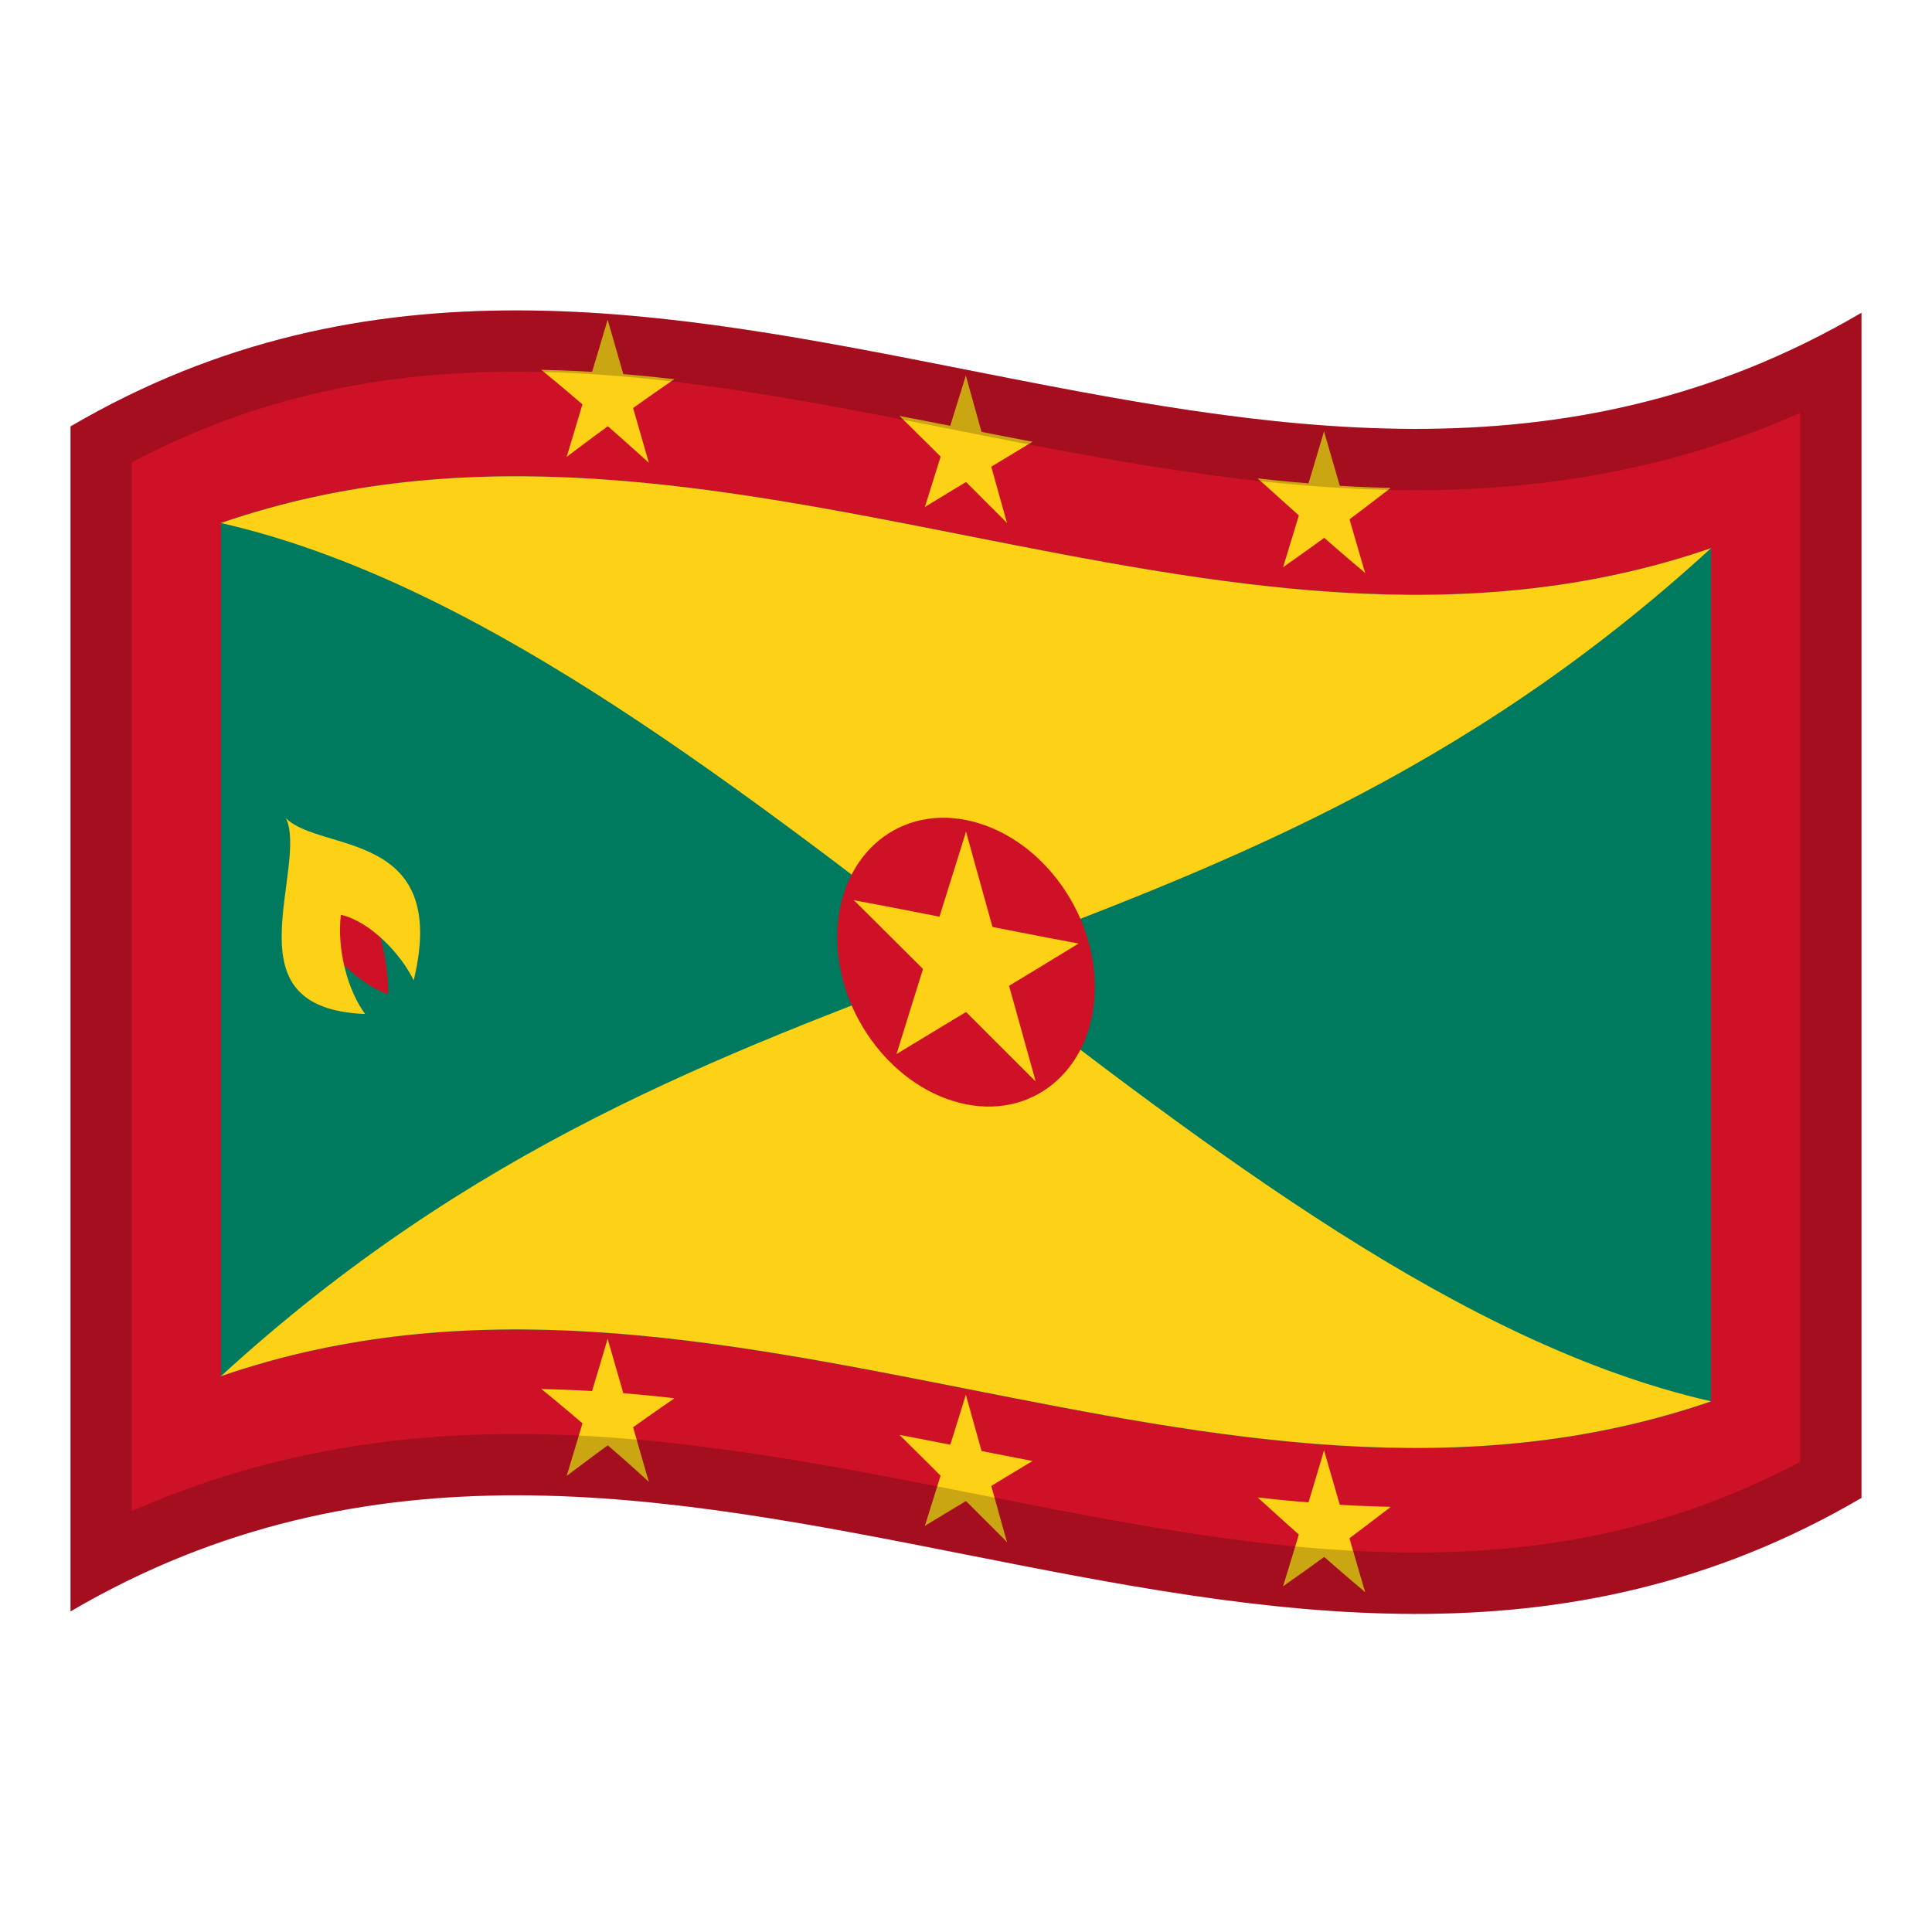 <?xml version="1.0" encoding="utf-8"?>
<!-- Generator: Adobe Illustrator 24.2.0, SVG Export Plug-In . SVG Version: 6.00 Build 0)  -->
<svg version="1.1" id="Layer_1" xmlns="http://www.w3.org/2000/svg" xmlns:xlink="http://www.w3.org/1999/xlink" x="0px" y="0px"
	 viewBox="0 0 1260 1260" style="enable-background:new 0 0 1260 1260;" xml:space="preserve">
<style type="text/css">
	.st0{fill:#CE1126;}
	.st1{fill:#007A5E;}
	.st2{fill:#FCD116;}
	.st3{opacity:0.2;enable-background:new    ;}
</style>
<g>
	<g>
		<path class="st0" d="M46,278.1v772.8c389.3-228,778.7,153.9,1168-74V204C824.7,432,435.3,50.2,46,278.1z"/>
		<path class="st1" d="M144.1,897.5C468,786,792,1025.5,1115.9,914V357.5C792,469,468,229.5,144.1,341V897.5L144.1,897.5z"/>
		<path class="st2" d="M1115.9,913.9c-162-36.9-324-161.7-485.9-286.4c-161.9,60.7-323.9,121.5-485.9,270
			C468.1,785.8,791.9,1025.5,1115.9,913.9z"/>
		<path class="st2" d="M144.1,341.1c162,36.9,324,161.7,485.9,286.4c161.9-60.7,323.9-121.5,485.9-270
			C791.9,469.1,468.1,229.4,144.1,341.1z"/>
		<path class="st0" d="M630,534.8c-46.5-9.2-84,25.3-84,76.5s37.7,99.6,84,108.9c46.5,9.2,84-25.3,84-76.5S676.5,544,630,534.8z"/>
		<path class="st2" d="M606.2,618.6c12.3,6.7,24.4,13.5,36.7,20.4c-4.3-32.1-8.5-64.4-12.9-96.5
			C622.1,567.9,614.1,593.3,606.2,618.6z"/>
		<path class="st2" d="M617.1,633.9c12.3-2,24.4-3.9,36.7-5.9c-7.9-28.6-15.9-57-23.8-85.6C625.7,573,621.5,603.5,617.1,633.9z"/>
		<path class="st2" d="M626.2,642.9c25.6-9.1,51.4-18.2,77-27.6c-25.6-4.7-51.4-9.9-77-14.9V642.9z"/>
		<path class="st2" d="M640.9,653.3c20.8-12.6,41.6-25.1,62.4-37.9c-28.3-0.1-56.6-0.5-85-0.9L640.9,653.3z"/>
		<path class="st2" d="M614.9,625.5c20.2,26.6,40.4,53,60.5,79.6c-7.9-28.5-15.9-57-23.8-85.5C639.3,621.6,627,623.6,614.9,625.5z"
			/>
		<path class="st2" d="M612.9,642.9c20.8,20.8,41.6,41.6,62.4,62.3c-13.3-30.7-26.5-61.4-39.8-92.1L612.9,642.9z"/>
		<path class="st2" d="M584.7,687.4c20.8-12.6,41.6-25.2,62.4-37.7c-7.5-12.9-15.1-25.9-22.7-38.9
			C611.2,636.3,598,661.8,584.7,687.4z"/>
		<path class="st2" d="M584.7,687.4c20.2-18.7,40.4-37.3,60.5-55.9c-12.3-6.8-24.4-13.5-36.7-20.4
			C600.5,636.5,592.6,661.9,584.7,687.4z"/>
		<path class="st2" d="M619.1,649l22.7-29.9c-28.3-10.8-56.6-21.6-85-32.1C577.5,607.6,598.3,628.3,619.1,649z"/>
		<path class="st2" d="M633.8,644.5V602c-25.6-5-51.4-10.2-77-14.9C582.4,606,608.1,625.2,633.8,644.5z"/>
		<path class="st2" d="M382.3,255.4c7.2,3,14.4,6.1,21.6,9.2c-2.6-18.7-5-37.4-7.6-56.1C391.7,224.1,387,239.7,382.3,255.4z"/>
		<path class="st2" d="M388.8,263.6c7.2-2.1,14.4-4.2,21.6-6.1c-4.7-16.4-9.4-32.7-14.1-48.9C393.8,226.8,391.3,245.2,388.8,263.6z"
			/>
		<path class="st2" d="M394.1,268.2c15.1-7.4,30.4-14.3,45.5-20.9c-15.1-1.8-30.4-3.2-45.5-4.2V268.2z"/>
		<path class="st2" d="M402.9,273.2c12.3-8.8,24.6-17.5,36.9-25.9c-16.8,1.2-33.5,2.6-50.3,4.6C393.9,259.1,398.5,266.1,402.9,273.2
			z"/>
		<path class="st2" d="M387.4,258.7c11.9,14.1,23.8,28.4,35.7,42.9c-4.7-16.4-9.4-32.8-14.1-49C401.9,254.6,394.6,256.6,387.4,258.7
			z"/>
		<path class="st2" d="M386.3,269.2c12.3,10.6,24.5,21.4,36.9,32.6c-7.8-17.4-15.7-34.6-23.5-51.9
			C395.3,256.2,390.8,262.7,386.3,269.2z"/>
		<path class="st2" d="M369.6,297.9c12.3-9.3,24.6-18.4,36.9-27.2c-4.4-7.1-9-14.3-13.4-21.3C385.3,265.4,377.4,281.5,369.6,297.9z"
			/>
		<path class="st2" d="M369.6,297.9c11.9-12.8,23.8-25.4,35.7-37.8c-7.2-3.1-14.4-6.2-21.6-9.2C379,266.4,374.4,282.2,369.6,297.9z"
			/>
		<path class="st2" d="M389.9,272.3c4.4-6.5,9-12.9,13.4-19.3c-16.8-4.4-33.5-8.3-50.3-11.8C365.4,251.3,377.6,261.7,389.9,272.3z"
			/>
		<path class="st2" d="M398.7,268.5v-25.1c-15.1-1.2-30.4-1.9-45.5-2.2C368.3,249.9,383.4,259,398.7,268.5z"/>
		<path class="st2" d="M615.9,289.9l21.6,12.1c-2.6-19-5-38-7.6-57L615.9,289.9z"/>
		<path class="st2" d="M622.4,299.1l21.6-3.5c-4.7-16.9-9.4-33.7-14.1-50.6C627.4,262.9,625,281,622.4,299.1z"/>
		<path class="st2" d="M627.7,304.3c15.1-5.4,30.4-10.8,45.5-16.2c-15.1-2.9-30.4-5.9-45.5-8.9V304.3z"/>
		<path class="st2" d="M636.5,310.4c12.3-7.5,24.6-14.8,36.9-22.3c-16.8-0.2-33.5-0.4-50.3-0.6L636.5,310.4z"/>
		<path class="st2" d="M621,294c11.9,15.6,23.8,31.4,35.7,47l-14.1-50.5L621,294z"/>
		<path class="st2" d="M619.9,304.3c12.3,12.3,24.6,24.6,36.9,36.8l-23.5-54.5L619.9,304.3z"/>
		<path class="st2" d="M603.2,330.6c12.3-7.5,24.6-14.9,36.9-22.3c-4.4-7.7-9-15.3-13.4-23C618.9,300.4,611,315.4,603.2,330.6z"/>
		<path class="st2" d="M603.2,330.6c11.9-11,23.8-21.9,35.7-33l-21.6-12.1L603.2,330.6z"/>
		<path class="st2" d="M623.5,307.9l13.4-17.6c-16.8-6.4-33.5-12.7-50.3-19.1C599,283.4,611.3,295.6,623.5,307.9z"/>
		<path class="st2" d="M632.3,305.3v-25.1c-15.1-3-30.4-6-45.5-8.9C601.9,282.5,617,293.8,632.3,305.3z"/>
		<path class="st2" d="M849.5,328c7.2,3.3,14.4,6.4,21.6,9.4c-2.6-18.7-5-37.4-7.6-56.1C858.9,297,854.2,312.5,849.5,328z"/>
		<path class="st2" d="M856,336.3c7.2-2,14.4-4.1,21.6-6.3c-4.7-16.2-9.4-32.4-14.1-48.6C861,299.7,858.6,318,856,336.3z"/>
		<path class="st2" d="M861.3,341.1c15.1-7.2,30.4-14.9,45.5-22.9c-15.1-0.3-30.4-1.1-45.5-2.2V341.1z"/>
		<path class="st2" d="M870.1,346.1c12.3-9,24.6-18.4,36.9-27.9c-16.8,2.7-33.5,4.8-50.3,6.6C861.1,331.9,865.7,339,870.1,346.1z"/>
		<path class="st2" d="M854.6,331.5c11.9,14.3,23.8,28.3,35.7,42.2c-4.7-16.1-9.4-32.2-14.1-48.5
			C869.1,327.4,861.9,329.5,854.6,331.5z"/>
		<path class="st2" d="M853.5,341.9c12.3,10.8,24.5,21.5,36.9,31.8c-7.8-16.9-15.7-34-23.5-51.1C862.5,329.1,858,335.5,853.5,341.9z
			"/>
		<path class="st2" d="M836.8,369.9c12.3-8.6,24.6-17.4,36.9-26.6c-4.4-7-9-14.2-13.4-21.2C852.5,338.1,844.7,354.1,836.8,369.9z"/>
		<path class="st2" d="M836.8,369.9c11.9-12.2,23.8-24.5,35.7-37.1c-7.2-3-14.4-6.2-21.6-9.3C846.2,339,841.6,354.5,836.8,369.9z"/>
		<path class="st2" d="M857.1,345.1c4.4-6.4,9-12.9,13.4-19.3c-16.8-4.2-33.5-8.8-50.3-13.8C832.6,323.2,844.9,334.2,857.1,345.1z"
			/>
		<path class="st2" d="M865.9,341.4v-25.2c-15.1-1.1-30.4-2.4-45.5-4.2C835.5,322.2,850.6,331.9,865.9,341.4z"/>
		<path class="st2" d="M382.3,920c7.2,3,14.4,6.1,21.6,9.2c-2.6-18.7-5-37.4-7.6-56.1C391.7,888.7,387,904.4,382.3,920z"/>
		<path class="st2" d="M388.8,928.2c7.2-2.1,14.4-4.2,21.6-6.1c-4.7-16.4-9.4-32.7-14.1-48.9C393.8,891.5,391.3,909.8,388.8,928.2z"
			/>
		<path class="st2" d="M394.1,932.8c15.1-7.3,30.4-14.3,45.5-20.9c-15.1-1.8-30.4-3.2-45.5-4.2V932.8z"/>
		<path class="st2" d="M402.9,937.9c12.3-8.8,24.6-17.5,36.9-25.9c-16.8,1.2-33.5,2.6-50.3,4.6C393.9,923.6,398.5,930.7,402.9,937.9
			z"/>
		<path class="st2" d="M387.4,923.4c11.9,14.1,23.8,28.4,35.7,42.9c-4.7-16.4-9.4-32.8-14.1-49C401.9,919.2,394.6,921.3,387.4,923.4
			z"/>
		<path class="st2" d="M386.3,933.8c12.3,10.6,24.6,21.4,36.9,32.6c-7.8-17.4-15.7-34.7-23.5-51.9
			C395.3,920.9,390.8,927.3,386.3,933.8z"/>
		<path class="st2" d="M369.6,962.5c12.3-9.3,24.6-18.4,36.9-27.2c-4.4-7.1-9-14.3-13.4-21.3C385.3,930,377.4,946.2,369.6,962.5z"/>
		<path class="st2" d="M369.6,962.5c11.9-12.8,23.8-25.4,35.7-37.8c-7.2-3.1-14.4-6.3-21.6-9.2C379,931.1,374.4,946.7,369.6,962.5z"
			/>
		<path class="st2" d="M389.9,936.9c4.4-6.5,9-12.9,13.4-19.3c-16.8-4.4-33.5-8.3-50.3-11.8C365.4,915.9,377.6,926.2,389.9,936.9z"
			/>
		<path class="st2" d="M398.7,933.2v-25.1c-15.1-1.2-30.4-1.9-45.5-2.2C368.3,914.5,383.4,923.6,398.7,933.2z"/>
		<path class="st2" d="M615.9,954.6l21.6,12.1c-2.6-19-5-38-7.6-57L615.9,954.6z"/>
		<path class="st2" d="M622.4,963.6l21.6-3.5c-4.7-16.8-9.4-33.7-14.1-50.5C627.4,927.6,625,945.5,622.4,963.6z"/>
		<path class="st2" d="M627.7,969c15.1-5.4,30.4-10.8,45.5-16.2c-15.1-2.9-30.4-6-45.5-8.9V969z"/>
		<path class="st2" d="M636.5,975.1c12.3-7.5,24.6-14.8,36.9-22.3c-16.8-0.2-33.5-0.4-50.3-0.6L636.5,975.1z"/>
		<path class="st2" d="M621,958.7c11.9,15.6,23.8,31.4,35.7,47l-14.1-50.5L621,958.7z"/>
		<path class="st2" d="M619.9,968.9c12.3,12.3,24.6,24.6,36.9,36.8l-23.5-54.5L619.9,968.9z"/>
		<path class="st2" d="M603.2,995.1c12.3-7.5,24.6-14.8,36.9-22.3c-4.4-7.7-9-15.3-13.4-23C618.9,965,611,980.1,603.2,995.1z"/>
		<path class="st2" d="M603.2,995.1c11.9-11,23.8-21.9,35.7-33L617.3,950L603.2,995.1z"/>
		<path class="st2" d="M623.5,972.5l13.4-17.6c-16.7-6.4-33.5-12.8-50.3-19.1C599,948,611.3,960.2,623.5,972.5z"/>
		<path class="st2" d="M632.3,969.8v-25.1c-15.1-3-30.4-6-45.5-8.9C601.9,947,617,958.5,632.3,969.8z"/>
		<path class="st2" d="M849.5,992.6c7.2,3.3,14.4,6.3,21.6,9.4c-2.6-18.7-5-37.4-7.6-56.1C858.9,961.5,854.2,977.2,849.5,992.6z"/>
		<path class="st2" d="M856,1000.9c7.2-2,14.4-4.1,21.6-6.3c-4.7-16.2-9.4-32.4-14.1-48.7C861,964.2,858.6,982.6,856,1000.9z"/>
		<path class="st2" d="M861.3,1005.6c15.1-7.2,30.4-14.9,45.5-22.9c-15.1-0.3-30.4-1-45.5-2.2V1005.6z"/>
		<path class="st2" d="M870.1,1010.6c12.3-9,24.5-18.4,36.9-27.8c-16.8,2.7-33.5,4.8-50.3,6.6
			C861.1,996.5,865.7,1003.6,870.1,1010.6z"/>
		<path class="st2" d="M854.6,996.2c11.9,14.3,23.8,28.4,35.7,42.2c-4.7-16.1-9.4-32.2-14.1-48.5
			C869.1,992.1,861.9,994.2,854.6,996.2z"/>
		<path class="st2" d="M853.5,1006.6c12.3,10.8,24.6,21.5,36.9,31.8c-7.8-16.9-15.7-34-23.5-51.1
			C862.5,993.7,858,1000.1,853.5,1006.6z"/>
		<path class="st2" d="M836.8,1034.5c12.3-8.6,24.6-17.4,36.9-26.6c-4.4-7-9-14.2-13.4-21.2C852.5,1002.8,844.7,1018.7,836.8,1034.5
			z"/>
		<path class="st2" d="M836.8,1034.5c11.9-12.2,23.8-24.5,35.7-37.1c-7.2-3-14.4-6.2-21.6-9.3C846.2,1003.6,841.6,1019,836.8,1034.5
			z"/>
		<path class="st2" d="M857.1,1009.7c4.4-6.4,9-12.9,13.4-19.3c-16.8-4.2-33.5-8.8-50.3-13.8C832.6,987.9,844.9,998.9,857.1,1009.7z
			"/>
		<path class="st2" d="M865.9,1005.9v-25.1c-15.1-1.1-30.4-2.4-45.5-4.2C835.5,986.7,850.6,996.5,865.9,1005.9z"/>
		<path class="st0" d="M204.3,603.5c10.5,19.2,31,39,48.8,44.9c0.3-21.9-6.8-49.2-16.5-70.1C225.8,586.3,215.1,594.7,204.3,603.5z"
			/>
		<path class="st2" d="M186.4,533.5c7.6,15.2-2.3,48.1-2.7,75.6c-0.4,27.8,8.8,50.4,54.4,52.2c-11.2-15.2-18.5-41.7-15.8-64.7
			c19.2,4.4,39.3,25.6,47.5,42.8C293.7,540.5,208.5,556.2,186.4,533.5z"/>
	</g>
	<path class="st3" d="M46,278.1v772.8c389.3-228,778.7,153.9,1168-74V204C824.7,432,435.3,50.2,46,278.1z M1174,953.4
		c-36.9,19.5-74.6,33.9-114.7,43.7c-42.5,10.4-86.9,15.4-135.8,15.4c-93.9,0-187-18.4-285.7-37.9c-98.1-19.4-199.5-39.4-301.2-39.4
		c-91.4,0-174,16.5-250.6,50.3v-684c36.9-19.5,74.6-33.9,114.8-43.7c42.5-10.4,86.9-15.4,135.8-15.4c93.9,0,187,18.4,285.6,37.9
		c98,19.4,199.4,39.4,301.1,39.4c91.5,0,174.1-16.5,250.7-50.4V953.4z"/>
</g>
</svg>
